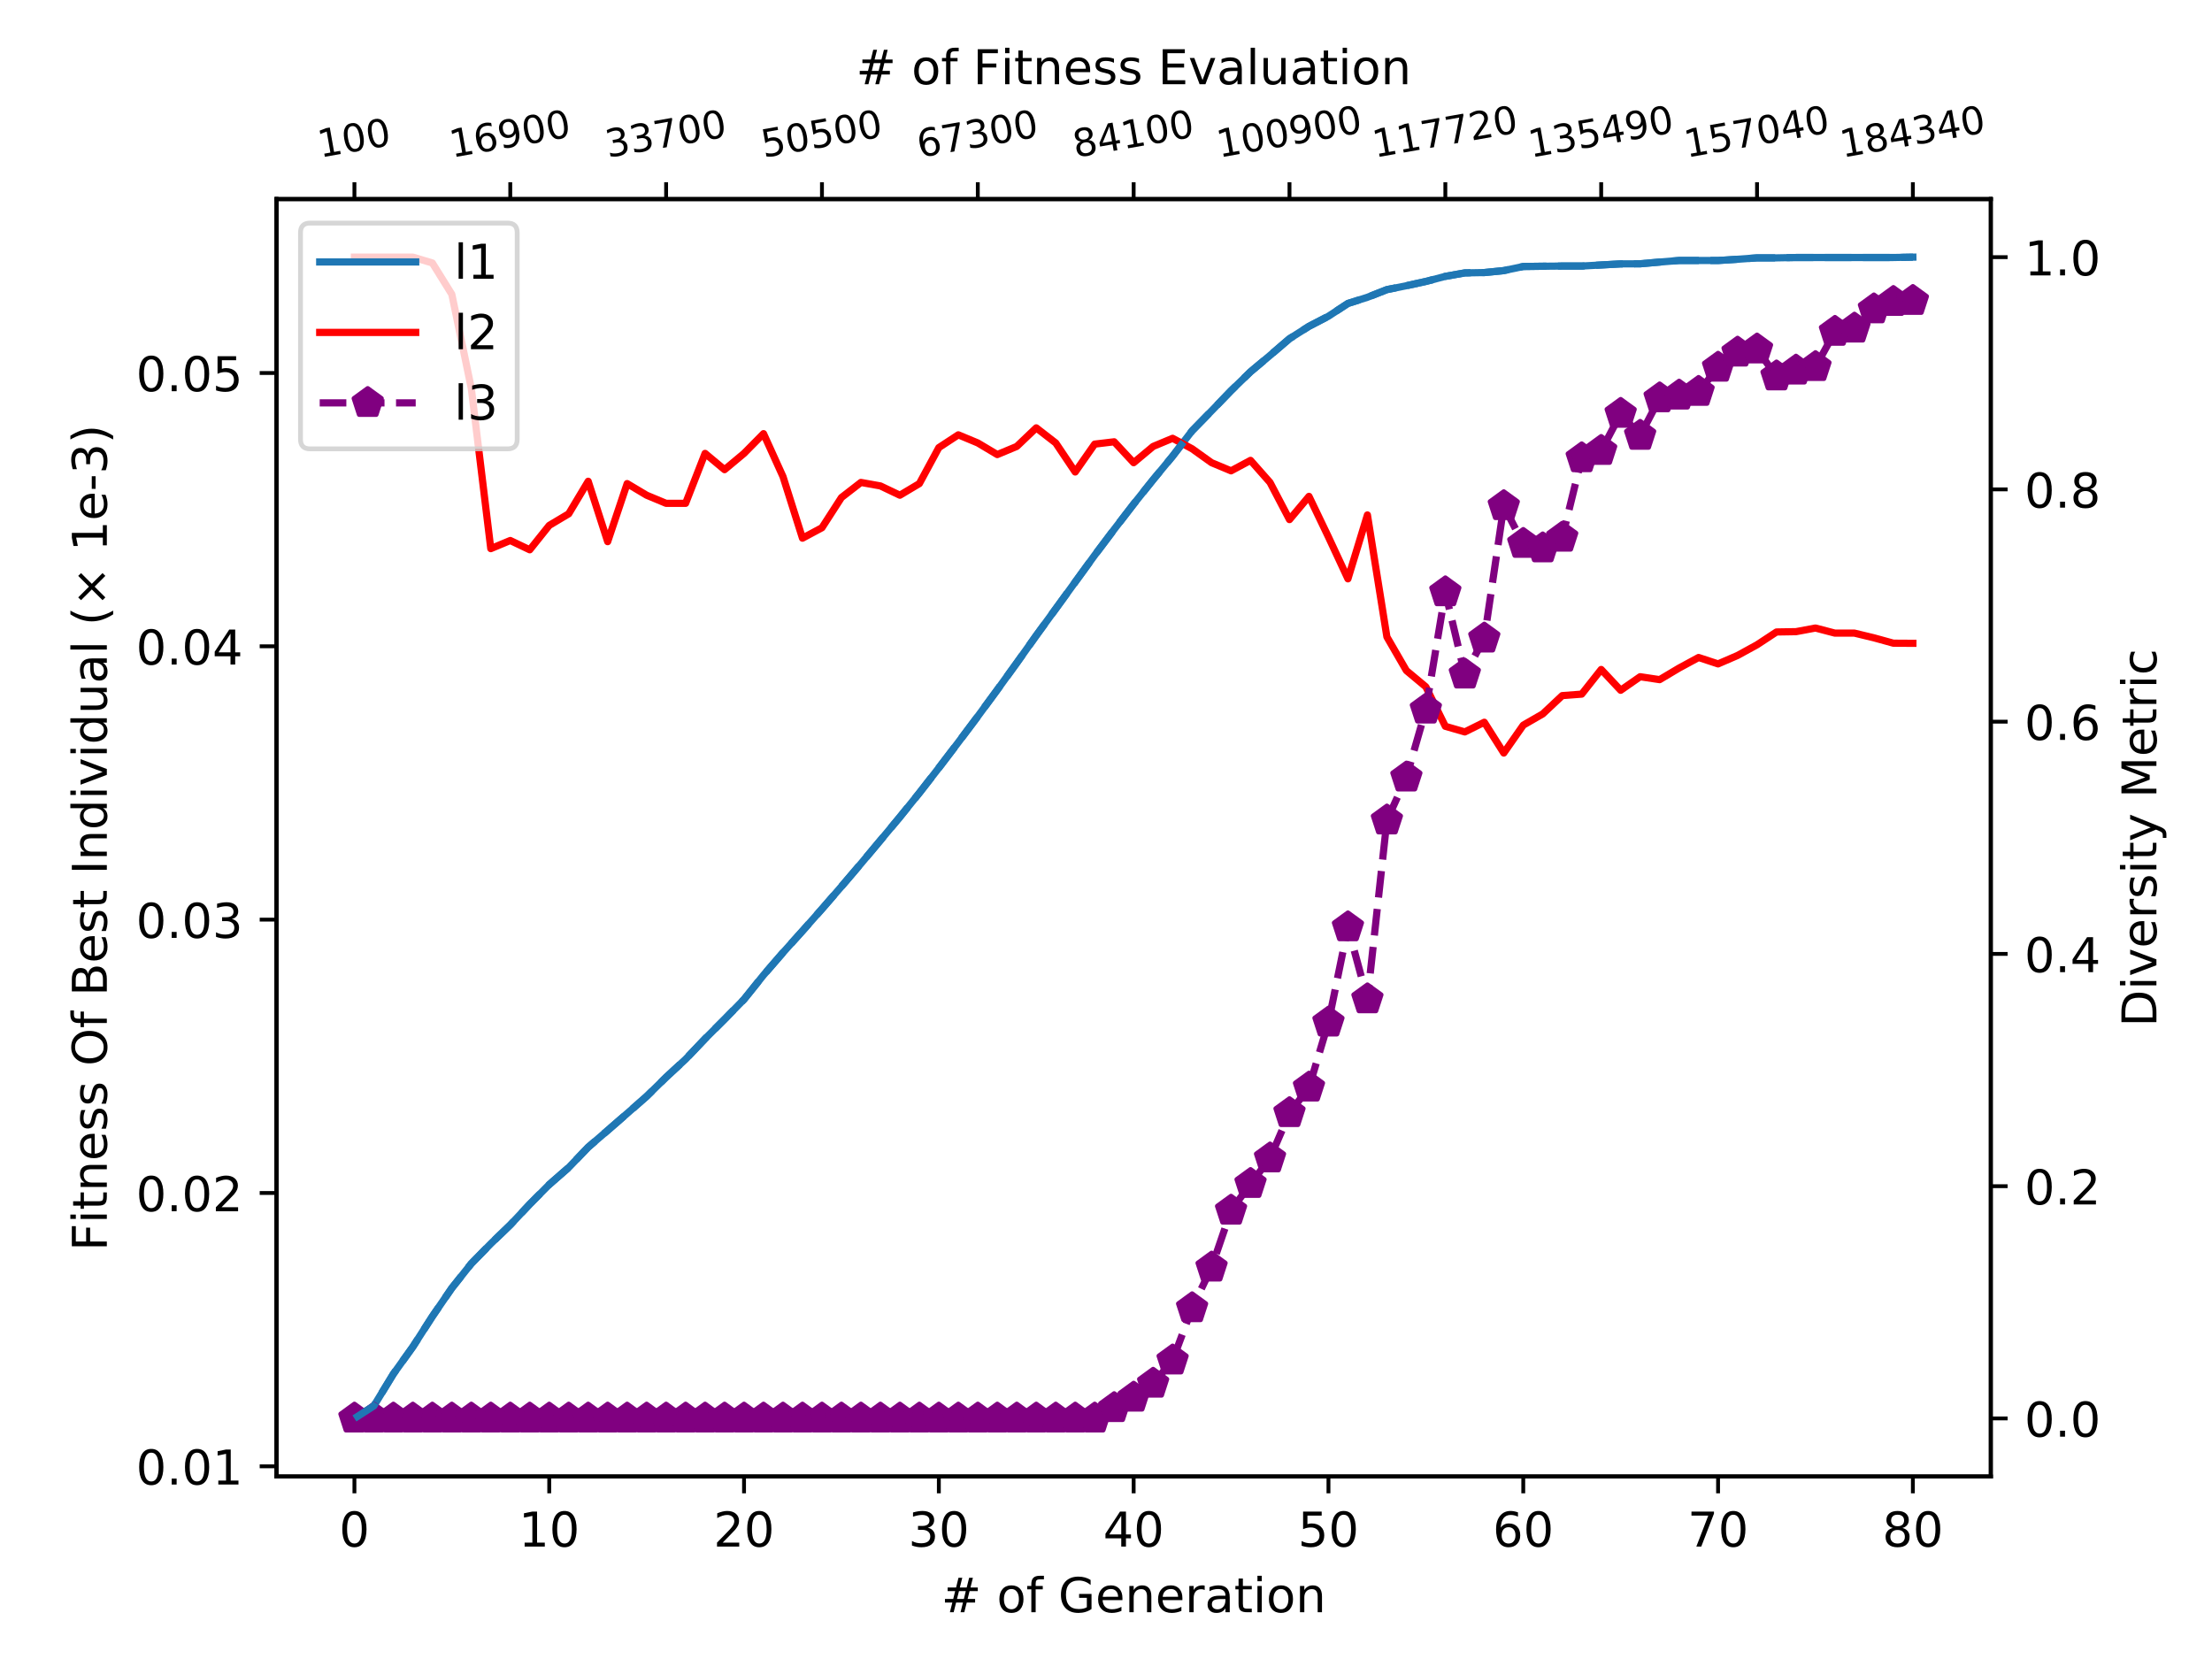 <?xml version="1.0" encoding="utf-8" standalone="no"?>
<!DOCTYPE svg PUBLIC "-//W3C//DTD SVG 1.1//EN"
  "http://www.w3.org/Graphics/SVG/1.1/DTD/svg11.dtd">
<!-- Created with matplotlib (https://matplotlib.org/) -->
<svg height="345.6pt" version="1.1" viewBox="0 0 460.8 345.6" width="460.8pt" xmlns="http://www.w3.org/2000/svg" xmlns:xlink="http://www.w3.org/1999/xlink">
 <defs>
  <style type="text/css">
*{stroke-linecap:butt;stroke-linejoin:round;}
  </style>
 </defs>
 <g id="figure_1">
  <g id="patch_1">
   <path d="M 0 345.6 
L 460.8 345.6 
L 460.8 0 
L 0 0 
z
" style="fill:#ffffff;"/>
  </g>
  <g id="axes_1">
   <g id="patch_2">
    <path d="M 57.6 307.584 
L 414.72 307.584 
L 414.72 41.472 
L 57.6 41.472 
z
" style="fill:#ffffff;"/>
   </g>
   <g id="matplotlib.axis_1">
    <g id="xtick_1">
     <g id="line2d_1">
      <defs>
       <path d="M 0 0 
L 0 3.5 
" id="m171393bb0d" style="stroke:#000000;stroke-width:0.8;"/>
      </defs>
      <g>
       <use style="stroke:#000000;stroke-width:0.8;" x="73.833" xlink:href="#m171393bb0d" y="307.584"/>
      </g>
     </g>
     <g id="text_1">
      <!-- 0 -->
      <defs>
       <path d="M 31.781 66.406 
Q 24.172 66.406 20.328 58.906 
Q 16.5 51.422 16.5 36.375 
Q 16.5 21.391 20.328 13.891 
Q 24.172 6.391 31.781 6.391 
Q 39.453 6.391 43.281 13.891 
Q 47.125 21.391 47.125 36.375 
Q 47.125 51.422 43.281 58.906 
Q 39.453 66.406 31.781 66.406 
z
M 31.781 74.219 
Q 44.047 74.219 50.516 64.516 
Q 56.984 54.828 56.984 36.375 
Q 56.984 17.969 50.516 8.266 
Q 44.047 -1.422 31.781 -1.422 
Q 19.531 -1.422 13.062 8.266 
Q 6.594 17.969 6.594 36.375 
Q 6.594 54.828 13.062 64.516 
Q 19.531 74.219 31.781 74.219 
z
" id="DejaVuSans-48"/>
      </defs>
      <g transform="translate(70.651 322.182)scale(0.1 -0.1)">
       <use xlink:href="#DejaVuSans-48"/>
      </g>
     </g>
    </g>
    <g id="xtick_2">
     <g id="line2d_2">
      <g>
       <use style="stroke:#000000;stroke-width:0.8;" x="114.415" xlink:href="#m171393bb0d" y="307.584"/>
      </g>
     </g>
     <g id="text_2">
      <!-- 10 -->
      <defs>
       <path d="M 12.406 8.297 
L 28.516 8.297 
L 28.516 63.922 
L 10.984 60.406 
L 10.984 69.391 
L 28.422 72.906 
L 38.281 72.906 
L 38.281 8.297 
L 54.391 8.297 
L 54.391 0 
L 12.406 0 
z
" id="DejaVuSans-49"/>
      </defs>
      <g transform="translate(108.052 322.182)scale(0.1 -0.1)">
       <use xlink:href="#DejaVuSans-49"/>
       <use x="63.623" xlink:href="#DejaVuSans-48"/>
      </g>
     </g>
    </g>
    <g id="xtick_3">
     <g id="line2d_3">
      <g>
       <use style="stroke:#000000;stroke-width:0.8;" x="154.996" xlink:href="#m171393bb0d" y="307.584"/>
      </g>
     </g>
     <g id="text_3">
      <!-- 20 -->
      <defs>
       <path d="M 19.188 8.297 
L 53.609 8.297 
L 53.609 0 
L 7.328 0 
L 7.328 8.297 
Q 12.938 14.109 22.625 23.891 
Q 32.328 33.688 34.812 36.531 
Q 39.547 41.844 41.422 45.531 
Q 43.312 49.219 43.312 52.781 
Q 43.312 58.594 39.234 62.25 
Q 35.156 65.922 28.609 65.922 
Q 23.969 65.922 18.812 64.312 
Q 13.672 62.703 7.812 59.422 
L 7.812 69.391 
Q 13.766 71.781 18.938 73 
Q 24.125 74.219 28.422 74.219 
Q 39.75 74.219 46.484 68.547 
Q 53.219 62.891 53.219 53.422 
Q 53.219 48.922 51.531 44.891 
Q 49.859 40.875 45.406 35.406 
Q 44.188 33.984 37.641 27.219 
Q 31.109 20.453 19.188 8.297 
z
" id="DejaVuSans-50"/>
      </defs>
      <g transform="translate(148.634 322.182)scale(0.1 -0.1)">
       <use xlink:href="#DejaVuSans-50"/>
       <use x="63.623" xlink:href="#DejaVuSans-48"/>
      </g>
     </g>
    </g>
    <g id="xtick_4">
     <g id="line2d_4">
      <g>
       <use style="stroke:#000000;stroke-width:0.8;" x="195.578" xlink:href="#m171393bb0d" y="307.584"/>
      </g>
     </g>
     <g id="text_4">
      <!-- 30 -->
      <defs>
       <path d="M 40.578 39.312 
Q 47.656 37.797 51.625 33 
Q 55.609 28.219 55.609 21.188 
Q 55.609 10.406 48.188 4.484 
Q 40.766 -1.422 27.094 -1.422 
Q 22.516 -1.422 17.656 -0.516 
Q 12.797 0.391 7.625 2.203 
L 7.625 11.719 
Q 11.719 9.328 16.594 8.109 
Q 21.484 6.891 26.812 6.891 
Q 36.078 6.891 40.938 10.547 
Q 45.797 14.203 45.797 21.188 
Q 45.797 27.641 41.281 31.266 
Q 36.766 34.906 28.719 34.906 
L 20.219 34.906 
L 20.219 43.016 
L 29.109 43.016 
Q 36.375 43.016 40.234 45.922 
Q 44.094 48.828 44.094 54.297 
Q 44.094 59.906 40.109 62.906 
Q 36.141 65.922 28.719 65.922 
Q 24.656 65.922 20.016 65.031 
Q 15.375 64.156 9.812 62.312 
L 9.812 71.094 
Q 15.438 72.656 20.344 73.438 
Q 25.25 74.219 29.594 74.219 
Q 40.828 74.219 47.359 69.109 
Q 53.906 64.016 53.906 55.328 
Q 53.906 49.266 50.438 45.094 
Q 46.969 40.922 40.578 39.312 
z
" id="DejaVuSans-51"/>
      </defs>
      <g transform="translate(189.216 322.182)scale(0.1 -0.1)">
       <use xlink:href="#DejaVuSans-51"/>
       <use x="63.623" xlink:href="#DejaVuSans-48"/>
      </g>
     </g>
    </g>
    <g id="xtick_5">
     <g id="line2d_5">
      <g>
       <use style="stroke:#000000;stroke-width:0.8;" x="236.16" xlink:href="#m171393bb0d" y="307.584"/>
      </g>
     </g>
     <g id="text_5">
      <!-- 40 -->
      <defs>
       <path d="M 37.797 64.312 
L 12.891 25.391 
L 37.797 25.391 
z
M 35.203 72.906 
L 47.609 72.906 
L 47.609 25.391 
L 58.016 25.391 
L 58.016 17.188 
L 47.609 17.188 
L 47.609 0 
L 37.797 0 
L 37.797 17.188 
L 4.891 17.188 
L 4.891 26.703 
z
" id="DejaVuSans-52"/>
      </defs>
      <g transform="translate(229.798 322.182)scale(0.1 -0.1)">
       <use xlink:href="#DejaVuSans-52"/>
       <use x="63.623" xlink:href="#DejaVuSans-48"/>
      </g>
     </g>
    </g>
    <g id="xtick_6">
     <g id="line2d_6">
      <g>
       <use style="stroke:#000000;stroke-width:0.8;" x="276.742" xlink:href="#m171393bb0d" y="307.584"/>
      </g>
     </g>
     <g id="text_6">
      <!-- 50 -->
      <defs>
       <path d="M 10.797 72.906 
L 49.516 72.906 
L 49.516 64.594 
L 19.828 64.594 
L 19.828 46.734 
Q 21.969 47.469 24.109 47.828 
Q 26.266 48.188 28.422 48.188 
Q 40.625 48.188 47.75 41.5 
Q 54.891 34.812 54.891 23.391 
Q 54.891 11.625 47.562 5.094 
Q 40.234 -1.422 26.906 -1.422 
Q 22.312 -1.422 17.547 -0.641 
Q 12.797 0.141 7.719 1.703 
L 7.719 11.625 
Q 12.109 9.234 16.797 8.062 
Q 21.484 6.891 26.703 6.891 
Q 35.156 6.891 40.078 11.328 
Q 45.016 15.766 45.016 23.391 
Q 45.016 31 40.078 35.438 
Q 35.156 39.891 26.703 39.891 
Q 22.75 39.891 18.812 39.016 
Q 14.891 38.141 10.797 36.281 
z
" id="DejaVuSans-53"/>
      </defs>
      <g transform="translate(270.379 322.182)scale(0.1 -0.1)">
       <use xlink:href="#DejaVuSans-53"/>
       <use x="63.623" xlink:href="#DejaVuSans-48"/>
      </g>
     </g>
    </g>
    <g id="xtick_7">
     <g id="line2d_7">
      <g>
       <use style="stroke:#000000;stroke-width:0.8;" x="317.324" xlink:href="#m171393bb0d" y="307.584"/>
      </g>
     </g>
     <g id="text_7">
      <!-- 60 -->
      <defs>
       <path d="M 33.016 40.375 
Q 26.375 40.375 22.484 35.828 
Q 18.609 31.297 18.609 23.391 
Q 18.609 15.531 22.484 10.953 
Q 26.375 6.391 33.016 6.391 
Q 39.656 6.391 43.531 10.953 
Q 47.406 15.531 47.406 23.391 
Q 47.406 31.297 43.531 35.828 
Q 39.656 40.375 33.016 40.375 
z
M 52.594 71.297 
L 52.594 62.312 
Q 48.875 64.062 45.094 64.984 
Q 41.312 65.922 37.594 65.922 
Q 27.828 65.922 22.672 59.328 
Q 17.531 52.734 16.797 39.406 
Q 19.672 43.656 24.016 45.922 
Q 28.375 48.188 33.594 48.188 
Q 44.578 48.188 50.953 41.516 
Q 57.328 34.859 57.328 23.391 
Q 57.328 12.156 50.688 5.359 
Q 44.047 -1.422 33.016 -1.422 
Q 20.359 -1.422 13.672 8.266 
Q 6.984 17.969 6.984 36.375 
Q 6.984 53.656 15.188 63.938 
Q 23.391 74.219 37.203 74.219 
Q 40.922 74.219 44.703 73.484 
Q 48.484 72.75 52.594 71.297 
z
" id="DejaVuSans-54"/>
      </defs>
      <g transform="translate(310.961 322.182)scale(0.1 -0.1)">
       <use xlink:href="#DejaVuSans-54"/>
       <use x="63.623" xlink:href="#DejaVuSans-48"/>
      </g>
     </g>
    </g>
    <g id="xtick_8">
     <g id="line2d_8">
      <g>
       <use style="stroke:#000000;stroke-width:0.8;" x="357.905" xlink:href="#m171393bb0d" y="307.584"/>
      </g>
     </g>
     <g id="text_8">
      <!-- 70 -->
      <defs>
       <path d="M 8.203 72.906 
L 55.078 72.906 
L 55.078 68.703 
L 28.609 0 
L 18.312 0 
L 43.219 64.594 
L 8.203 64.594 
z
" id="DejaVuSans-55"/>
      </defs>
      <g transform="translate(351.543 322.182)scale(0.1 -0.1)">
       <use xlink:href="#DejaVuSans-55"/>
       <use x="63.623" xlink:href="#DejaVuSans-48"/>
      </g>
     </g>
    </g>
    <g id="xtick_9">
     <g id="line2d_9">
      <g>
       <use style="stroke:#000000;stroke-width:0.8;" x="398.487" xlink:href="#m171393bb0d" y="307.584"/>
      </g>
     </g>
     <g id="text_9">
      <!-- 80 -->
      <defs>
       <path d="M 31.781 34.625 
Q 24.75 34.625 20.719 30.859 
Q 16.703 27.094 16.703 20.516 
Q 16.703 13.922 20.719 10.156 
Q 24.75 6.391 31.781 6.391 
Q 38.812 6.391 42.859 10.172 
Q 46.922 13.969 46.922 20.516 
Q 46.922 27.094 42.891 30.859 
Q 38.875 34.625 31.781 34.625 
z
M 21.922 38.812 
Q 15.578 40.375 12.031 44.719 
Q 8.5 49.078 8.5 55.328 
Q 8.5 64.062 14.719 69.141 
Q 20.953 74.219 31.781 74.219 
Q 42.672 74.219 48.875 69.141 
Q 55.078 64.062 55.078 55.328 
Q 55.078 49.078 51.531 44.719 
Q 48 40.375 41.703 38.812 
Q 48.828 37.156 52.797 32.312 
Q 56.781 27.484 56.781 20.516 
Q 56.781 9.906 50.312 4.234 
Q 43.844 -1.422 31.781 -1.422 
Q 19.734 -1.422 13.25 4.234 
Q 6.781 9.906 6.781 20.516 
Q 6.781 27.484 10.781 32.312 
Q 14.797 37.156 21.922 38.812 
z
M 18.312 54.391 
Q 18.312 48.734 21.844 45.562 
Q 25.391 42.391 31.781 42.391 
Q 38.141 42.391 41.719 45.562 
Q 45.312 48.734 45.312 54.391 
Q 45.312 60.062 41.719 63.234 
Q 38.141 66.406 31.781 66.406 
Q 25.391 66.406 21.844 63.234 
Q 18.312 60.062 18.312 54.391 
z
" id="DejaVuSans-56"/>
      </defs>
      <g transform="translate(392.125 322.182)scale(0.1 -0.1)">
       <use xlink:href="#DejaVuSans-56"/>
       <use x="63.623" xlink:href="#DejaVuSans-48"/>
      </g>
     </g>
    </g>
    <g id="text_10">
     <!-- # of Generation -->
     <defs>
      <path d="M 51.125 44 
L 36.922 44 
L 32.812 27.688 
L 47.125 27.688 
z
M 43.797 71.781 
L 38.719 51.516 
L 52.984 51.516 
L 58.109 71.781 
L 65.922 71.781 
L 60.891 51.516 
L 76.125 51.516 
L 76.125 44 
L 58.984 44 
L 54.984 27.688 
L 70.516 27.688 
L 70.516 20.219 
L 53.078 20.219 
L 48 0 
L 40.188 0 
L 45.219 20.219 
L 30.906 20.219 
L 25.875 0 
L 18.016 0 
L 23.094 20.219 
L 7.719 20.219 
L 7.719 27.688 
L 24.906 27.688 
L 29 44 
L 13.281 44 
L 13.281 51.516 
L 30.906 51.516 
L 35.891 71.781 
z
" id="DejaVuSans-35"/>
      <path id="DejaVuSans-32"/>
      <path d="M 30.609 48.391 
Q 23.391 48.391 19.188 42.75 
Q 14.984 37.109 14.984 27.297 
Q 14.984 17.484 19.156 11.844 
Q 23.344 6.203 30.609 6.203 
Q 37.797 6.203 41.984 11.859 
Q 46.188 17.531 46.188 27.297 
Q 46.188 37.016 41.984 42.703 
Q 37.797 48.391 30.609 48.391 
z
M 30.609 56 
Q 42.328 56 49.016 48.375 
Q 55.719 40.766 55.719 27.297 
Q 55.719 13.875 49.016 6.219 
Q 42.328 -1.422 30.609 -1.422 
Q 18.844 -1.422 12.172 6.219 
Q 5.516 13.875 5.516 27.297 
Q 5.516 40.766 12.172 48.375 
Q 18.844 56 30.609 56 
z
" id="DejaVuSans-111"/>
      <path d="M 37.109 75.984 
L 37.109 68.5 
L 28.516 68.5 
Q 23.688 68.5 21.797 66.547 
Q 19.922 64.594 19.922 59.516 
L 19.922 54.688 
L 34.719 54.688 
L 34.719 47.703 
L 19.922 47.703 
L 19.922 0 
L 10.891 0 
L 10.891 47.703 
L 2.297 47.703 
L 2.297 54.688 
L 10.891 54.688 
L 10.891 58.5 
Q 10.891 67.625 15.141 71.797 
Q 19.391 75.984 28.609 75.984 
z
" id="DejaVuSans-102"/>
      <path d="M 59.516 10.406 
L 59.516 29.984 
L 43.406 29.984 
L 43.406 38.094 
L 69.281 38.094 
L 69.281 6.781 
Q 63.578 2.734 56.688 0.656 
Q 49.812 -1.422 42 -1.422 
Q 24.906 -1.422 15.25 8.562 
Q 5.609 18.562 5.609 36.375 
Q 5.609 54.25 15.25 64.234 
Q 24.906 74.219 42 74.219 
Q 49.125 74.219 55.547 72.453 
Q 61.969 70.703 67.391 67.281 
L 67.391 56.781 
Q 61.922 61.422 55.766 63.766 
Q 49.609 66.109 42.828 66.109 
Q 29.438 66.109 22.719 58.641 
Q 16.016 51.172 16.016 36.375 
Q 16.016 21.625 22.719 14.156 
Q 29.438 6.688 42.828 6.688 
Q 48.047 6.688 52.141 7.594 
Q 56.25 8.5 59.516 10.406 
z
" id="DejaVuSans-71"/>
      <path d="M 56.203 29.594 
L 56.203 25.203 
L 14.891 25.203 
Q 15.484 15.922 20.484 11.062 
Q 25.484 6.203 34.422 6.203 
Q 39.594 6.203 44.453 7.469 
Q 49.312 8.734 54.109 11.281 
L 54.109 2.781 
Q 49.266 0.734 44.188 -0.344 
Q 39.109 -1.422 33.891 -1.422 
Q 20.797 -1.422 13.156 6.188 
Q 5.516 13.812 5.516 26.812 
Q 5.516 40.234 12.766 48.109 
Q 20.016 56 32.328 56 
Q 43.359 56 49.781 48.891 
Q 56.203 41.797 56.203 29.594 
z
M 47.219 32.234 
Q 47.125 39.594 43.094 43.984 
Q 39.062 48.391 32.422 48.391 
Q 24.906 48.391 20.391 44.141 
Q 15.875 39.891 15.188 32.172 
z
" id="DejaVuSans-101"/>
      <path d="M 54.891 33.016 
L 54.891 0 
L 45.906 0 
L 45.906 32.719 
Q 45.906 40.484 42.875 44.328 
Q 39.844 48.188 33.797 48.188 
Q 26.516 48.188 22.312 43.547 
Q 18.109 38.922 18.109 30.906 
L 18.109 0 
L 9.078 0 
L 9.078 54.688 
L 18.109 54.688 
L 18.109 46.188 
Q 21.344 51.125 25.703 53.562 
Q 30.078 56 35.797 56 
Q 45.219 56 50.047 50.172 
Q 54.891 44.344 54.891 33.016 
z
" id="DejaVuSans-110"/>
      <path d="M 41.109 46.297 
Q 39.594 47.172 37.812 47.578 
Q 36.031 48 33.891 48 
Q 26.266 48 22.188 43.047 
Q 18.109 38.094 18.109 28.812 
L 18.109 0 
L 9.078 0 
L 9.078 54.688 
L 18.109 54.688 
L 18.109 46.188 
Q 20.953 51.172 25.484 53.578 
Q 30.031 56 36.531 56 
Q 37.453 56 38.578 55.875 
Q 39.703 55.766 41.062 55.516 
z
" id="DejaVuSans-114"/>
      <path d="M 34.281 27.484 
Q 23.391 27.484 19.188 25 
Q 14.984 22.516 14.984 16.5 
Q 14.984 11.719 18.141 8.906 
Q 21.297 6.109 26.703 6.109 
Q 34.188 6.109 38.703 11.406 
Q 43.219 16.703 43.219 25.484 
L 43.219 27.484 
z
M 52.203 31.203 
L 52.203 0 
L 43.219 0 
L 43.219 8.297 
Q 40.141 3.328 35.547 0.953 
Q 30.953 -1.422 24.312 -1.422 
Q 15.922 -1.422 10.953 3.297 
Q 6 8.016 6 15.922 
Q 6 25.141 12.172 29.828 
Q 18.359 34.516 30.609 34.516 
L 43.219 34.516 
L 43.219 35.406 
Q 43.219 41.609 39.141 45 
Q 35.062 48.391 27.688 48.391 
Q 23 48.391 18.547 47.266 
Q 14.109 46.141 10.016 43.891 
L 10.016 52.203 
Q 14.938 54.109 19.578 55.047 
Q 24.219 56 28.609 56 
Q 40.484 56 46.344 49.844 
Q 52.203 43.703 52.203 31.203 
z
" id="DejaVuSans-97"/>
      <path d="M 18.312 70.219 
L 18.312 54.688 
L 36.812 54.688 
L 36.812 47.703 
L 18.312 47.703 
L 18.312 18.016 
Q 18.312 11.328 20.141 9.422 
Q 21.969 7.516 27.594 7.516 
L 36.812 7.516 
L 36.812 0 
L 27.594 0 
Q 17.188 0 13.234 3.875 
Q 9.281 7.766 9.281 18.016 
L 9.281 47.703 
L 2.688 47.703 
L 2.688 54.688 
L 9.281 54.688 
L 9.281 70.219 
z
" id="DejaVuSans-116"/>
      <path d="M 9.422 54.688 
L 18.406 54.688 
L 18.406 0 
L 9.422 0 
z
M 9.422 75.984 
L 18.406 75.984 
L 18.406 64.594 
L 9.422 64.594 
z
" id="DejaVuSans-105"/>
     </defs>
     <g transform="translate(196.08 335.861)scale(0.1 -0.1)">
      <use xlink:href="#DejaVuSans-35"/>
      <use x="83.789" xlink:href="#DejaVuSans-32"/>
      <use x="115.576" xlink:href="#DejaVuSans-111"/>
      <use x="176.758" xlink:href="#DejaVuSans-102"/>
      <use x="211.963" xlink:href="#DejaVuSans-32"/>
      <use x="243.75" xlink:href="#DejaVuSans-71"/>
      <use x="321.24" xlink:href="#DejaVuSans-101"/>
      <use x="382.764" xlink:href="#DejaVuSans-110"/>
      <use x="446.143" xlink:href="#DejaVuSans-101"/>
      <use x="507.666" xlink:href="#DejaVuSans-114"/>
      <use x="548.779" xlink:href="#DejaVuSans-97"/>
      <use x="610.059" xlink:href="#DejaVuSans-116"/>
      <use x="649.268" xlink:href="#DejaVuSans-105"/>
      <use x="677.051" xlink:href="#DejaVuSans-111"/>
      <use x="738.232" xlink:href="#DejaVuSans-110"/>
     </g>
    </g>
   </g>
   <g id="matplotlib.axis_2">
    <g id="ytick_1">
     <g id="line2d_10">
      <defs>
       <path d="M 0 0 
L -3.5 0 
" id="mca7a6f4e52" style="stroke:#000000;stroke-width:0.8;"/>
      </defs>
      <g>
       <use style="stroke:#000000;stroke-width:0.8;" x="57.6" xlink:href="#mca7a6f4e52" y="305.457"/>
      </g>
     </g>
     <g id="text_11">
      <!-- 0.01 -->
      <defs>
       <path d="M 10.688 12.406 
L 21 12.406 
L 21 0 
L 10.688 0 
z
" id="DejaVuSans-46"/>
      </defs>
      <g transform="translate(28.334 309.256)scale(0.1 -0.1)">
       <use xlink:href="#DejaVuSans-48"/>
       <use x="63.623" xlink:href="#DejaVuSans-46"/>
       <use x="95.41" xlink:href="#DejaVuSans-48"/>
       <use x="159.033" xlink:href="#DejaVuSans-49"/>
      </g>
     </g>
    </g>
    <g id="ytick_2">
     <g id="line2d_11">
      <g>
       <use style="stroke:#000000;stroke-width:0.8;" x="57.6" xlink:href="#mca7a6f4e52" y="248.517"/>
      </g>
     </g>
     <g id="text_12">
      <!-- 0.02 -->
      <g transform="translate(28.334 252.316)scale(0.1 -0.1)">
       <use xlink:href="#DejaVuSans-48"/>
       <use x="63.623" xlink:href="#DejaVuSans-46"/>
       <use x="95.41" xlink:href="#DejaVuSans-48"/>
       <use x="159.033" xlink:href="#DejaVuSans-50"/>
      </g>
     </g>
    </g>
    <g id="ytick_3">
     <g id="line2d_12">
      <g>
       <use style="stroke:#000000;stroke-width:0.8;" x="57.6" xlink:href="#mca7a6f4e52" y="191.578"/>
      </g>
     </g>
     <g id="text_13">
      <!-- 0.03 -->
      <g transform="translate(28.334 195.377)scale(0.1 -0.1)">
       <use xlink:href="#DejaVuSans-48"/>
       <use x="63.623" xlink:href="#DejaVuSans-46"/>
       <use x="95.41" xlink:href="#DejaVuSans-48"/>
       <use x="159.033" xlink:href="#DejaVuSans-51"/>
      </g>
     </g>
    </g>
    <g id="ytick_4">
     <g id="line2d_13">
      <g>
       <use style="stroke:#000000;stroke-width:0.8;" x="57.6" xlink:href="#mca7a6f4e52" y="134.638"/>
      </g>
     </g>
     <g id="text_14">
      <!-- 0.04 -->
      <g transform="translate(28.334 138.437)scale(0.1 -0.1)">
       <use xlink:href="#DejaVuSans-48"/>
       <use x="63.623" xlink:href="#DejaVuSans-46"/>
       <use x="95.41" xlink:href="#DejaVuSans-48"/>
       <use x="159.033" xlink:href="#DejaVuSans-52"/>
      </g>
     </g>
    </g>
    <g id="ytick_5">
     <g id="line2d_14">
      <g>
       <use style="stroke:#000000;stroke-width:0.8;" x="57.6" xlink:href="#mca7a6f4e52" y="77.698"/>
      </g>
     </g>
     <g id="text_15">
      <!-- 0.05 -->
      <g transform="translate(28.334 81.497)scale(0.1 -0.1)">
       <use xlink:href="#DejaVuSans-48"/>
       <use x="63.623" xlink:href="#DejaVuSans-46"/>
       <use x="95.41" xlink:href="#DejaVuSans-48"/>
       <use x="159.033" xlink:href="#DejaVuSans-53"/>
      </g>
     </g>
    </g>
    <g id="text_16">
     <!-- Fitness Of Best Individual (× 1e-3) -->
     <defs>
      <path d="M 9.812 72.906 
L 51.703 72.906 
L 51.703 64.594 
L 19.672 64.594 
L 19.672 43.109 
L 48.578 43.109 
L 48.578 34.812 
L 19.672 34.812 
L 19.672 0 
L 9.812 0 
z
" id="DejaVuSans-70"/>
      <path d="M 44.281 53.078 
L 44.281 44.578 
Q 40.484 46.531 36.375 47.5 
Q 32.281 48.484 27.875 48.484 
Q 21.188 48.484 17.844 46.438 
Q 14.5 44.391 14.5 40.281 
Q 14.5 37.156 16.891 35.375 
Q 19.281 33.594 26.516 31.984 
L 29.594 31.297 
Q 39.156 29.25 43.188 25.516 
Q 47.219 21.781 47.219 15.094 
Q 47.219 7.469 41.188 3.016 
Q 35.156 -1.422 24.609 -1.422 
Q 20.219 -1.422 15.453 -0.562 
Q 10.688 0.297 5.422 2 
L 5.422 11.281 
Q 10.406 8.688 15.234 7.391 
Q 20.062 6.109 24.812 6.109 
Q 31.156 6.109 34.562 8.281 
Q 37.984 10.453 37.984 14.406 
Q 37.984 18.062 35.516 20.016 
Q 33.062 21.969 24.703 23.781 
L 21.578 24.516 
Q 13.234 26.266 9.516 29.906 
Q 5.812 33.547 5.812 39.891 
Q 5.812 47.609 11.281 51.797 
Q 16.75 56 26.812 56 
Q 31.781 56 36.172 55.266 
Q 40.578 54.547 44.281 53.078 
z
" id="DejaVuSans-115"/>
      <path d="M 39.406 66.219 
Q 28.656 66.219 22.328 58.203 
Q 16.016 50.203 16.016 36.375 
Q 16.016 22.609 22.328 14.594 
Q 28.656 6.594 39.406 6.594 
Q 50.141 6.594 56.422 14.594 
Q 62.703 22.609 62.703 36.375 
Q 62.703 50.203 56.422 58.203 
Q 50.141 66.219 39.406 66.219 
z
M 39.406 74.219 
Q 54.734 74.219 63.906 63.938 
Q 73.094 53.656 73.094 36.375 
Q 73.094 19.141 63.906 8.859 
Q 54.734 -1.422 39.406 -1.422 
Q 24.031 -1.422 14.812 8.828 
Q 5.609 19.094 5.609 36.375 
Q 5.609 53.656 14.812 63.938 
Q 24.031 74.219 39.406 74.219 
z
" id="DejaVuSans-79"/>
      <path d="M 19.672 34.812 
L 19.672 8.109 
L 35.5 8.109 
Q 43.453 8.109 47.281 11.406 
Q 51.125 14.703 51.125 21.484 
Q 51.125 28.328 47.281 31.562 
Q 43.453 34.812 35.5 34.812 
z
M 19.672 64.797 
L 19.672 42.828 
L 34.281 42.828 
Q 41.5 42.828 45.031 45.531 
Q 48.578 48.25 48.578 53.812 
Q 48.578 59.328 45.031 62.062 
Q 41.5 64.797 34.281 64.797 
z
M 9.812 72.906 
L 35.016 72.906 
Q 46.297 72.906 52.391 68.219 
Q 58.5 63.531 58.5 54.891 
Q 58.5 48.188 55.375 44.234 
Q 52.25 40.281 46.188 39.312 
Q 53.469 37.75 57.5 32.781 
Q 61.531 27.828 61.531 20.406 
Q 61.531 10.641 54.891 5.312 
Q 48.25 0 35.984 0 
L 9.812 0 
z
" id="DejaVuSans-66"/>
      <path d="M 9.812 72.906 
L 19.672 72.906 
L 19.672 0 
L 9.812 0 
z
" id="DejaVuSans-73"/>
      <path d="M 45.406 46.391 
L 45.406 75.984 
L 54.391 75.984 
L 54.391 0 
L 45.406 0 
L 45.406 8.203 
Q 42.578 3.328 38.25 0.953 
Q 33.938 -1.422 27.875 -1.422 
Q 17.969 -1.422 11.734 6.484 
Q 5.516 14.406 5.516 27.297 
Q 5.516 40.188 11.734 48.094 
Q 17.969 56 27.875 56 
Q 33.938 56 38.25 53.625 
Q 42.578 51.266 45.406 46.391 
z
M 14.797 27.297 
Q 14.797 17.391 18.875 11.75 
Q 22.953 6.109 30.078 6.109 
Q 37.203 6.109 41.297 11.75 
Q 45.406 17.391 45.406 27.297 
Q 45.406 37.203 41.297 42.844 
Q 37.203 48.484 30.078 48.484 
Q 22.953 48.484 18.875 42.844 
Q 14.797 37.203 14.797 27.297 
z
" id="DejaVuSans-100"/>
      <path d="M 2.984 54.688 
L 12.5 54.688 
L 29.594 8.797 
L 46.688 54.688 
L 56.203 54.688 
L 35.688 0 
L 23.484 0 
z
" id="DejaVuSans-118"/>
      <path d="M 8.5 21.578 
L 8.5 54.688 
L 17.484 54.688 
L 17.484 21.922 
Q 17.484 14.156 20.5 10.266 
Q 23.531 6.391 29.594 6.391 
Q 36.859 6.391 41.078 11.031 
Q 45.312 15.672 45.312 23.688 
L 45.312 54.688 
L 54.297 54.688 
L 54.297 0 
L 45.312 0 
L 45.312 8.406 
Q 42.047 3.422 37.719 1 
Q 33.406 -1.422 27.688 -1.422 
Q 18.266 -1.422 13.375 4.438 
Q 8.5 10.297 8.5 21.578 
z
M 31.109 56 
z
" id="DejaVuSans-117"/>
      <path d="M 9.422 75.984 
L 18.406 75.984 
L 18.406 0 
L 9.422 0 
z
" id="DejaVuSans-108"/>
      <path d="M 31 75.875 
Q 24.469 64.656 21.281 53.656 
Q 18.109 42.672 18.109 31.391 
Q 18.109 20.125 21.312 9.062 
Q 24.516 -2 31 -13.188 
L 23.188 -13.188 
Q 15.875 -1.703 12.234 9.375 
Q 8.594 20.453 8.594 31.391 
Q 8.594 42.281 12.203 53.312 
Q 15.828 64.359 23.188 75.875 
z
" id="DejaVuSans-40"/>
      <path d="M 70.125 53.719 
L 47.797 31.297 
L 70.125 8.984 
L 64.312 3.078 
L 41.891 25.484 
L 19.484 3.078 
L 13.719 8.984 
L 35.984 31.297 
L 13.719 53.719 
L 19.484 59.625 
L 41.891 37.203 
L 64.312 59.625 
z
" id="DejaVuSans-215"/>
      <path d="M 4.891 31.391 
L 31.203 31.391 
L 31.203 23.391 
L 4.891 23.391 
z
" id="DejaVuSans-45"/>
      <path d="M 8.016 75.875 
L 15.828 75.875 
Q 23.141 64.359 26.781 53.312 
Q 30.422 42.281 30.422 31.391 
Q 30.422 20.453 26.781 9.375 
Q 23.141 -1.703 15.828 -13.188 
L 8.016 -13.188 
Q 14.5 -2 17.703 9.062 
Q 20.906 20.125 20.906 31.391 
Q 20.906 42.672 17.703 53.656 
Q 14.5 64.656 8.016 75.875 
z
" id="DejaVuSans-41"/>
     </defs>
     <g transform="translate(22.255 260.601)rotate(-90)scale(0.1 -0.1)">
      <use xlink:href="#DejaVuSans-70"/>
      <use x="57.41" xlink:href="#DejaVuSans-105"/>
      <use x="85.193" xlink:href="#DejaVuSans-116"/>
      <use x="124.402" xlink:href="#DejaVuSans-110"/>
      <use x="187.781" xlink:href="#DejaVuSans-101"/>
      <use x="249.305" xlink:href="#DejaVuSans-115"/>
      <use x="301.404" xlink:href="#DejaVuSans-115"/>
      <use x="353.504" xlink:href="#DejaVuSans-32"/>
      <use x="385.291" xlink:href="#DejaVuSans-79"/>
      <use x="464.002" xlink:href="#DejaVuSans-102"/>
      <use x="499.207" xlink:href="#DejaVuSans-32"/>
      <use x="530.994" xlink:href="#DejaVuSans-66"/>
      <use x="599.598" xlink:href="#DejaVuSans-101"/>
      <use x="661.121" xlink:href="#DejaVuSans-115"/>
      <use x="713.221" xlink:href="#DejaVuSans-116"/>
      <use x="752.43" xlink:href="#DejaVuSans-32"/>
      <use x="784.217" xlink:href="#DejaVuSans-73"/>
      <use x="813.709" xlink:href="#DejaVuSans-110"/>
      <use x="877.088" xlink:href="#DejaVuSans-100"/>
      <use x="940.564" xlink:href="#DejaVuSans-105"/>
      <use x="968.348" xlink:href="#DejaVuSans-118"/>
      <use x="1027.527" xlink:href="#DejaVuSans-105"/>
      <use x="1055.311" xlink:href="#DejaVuSans-100"/>
      <use x="1118.787" xlink:href="#DejaVuSans-117"/>
      <use x="1182.166" xlink:href="#DejaVuSans-97"/>
      <use x="1243.445" xlink:href="#DejaVuSans-108"/>
      <use x="1271.229" xlink:href="#DejaVuSans-32"/>
      <use x="1303.016" xlink:href="#DejaVuSans-40"/>
      <use x="1342.029" xlink:href="#DejaVuSans-215"/>
      <use x="1425.818" xlink:href="#DejaVuSans-32"/>
      <use x="1457.605" xlink:href="#DejaVuSans-49"/>
      <use x="1521.229" xlink:href="#DejaVuSans-101"/>
      <use x="1582.752" xlink:href="#DejaVuSans-45"/>
      <use x="1618.836" xlink:href="#DejaVuSans-51"/>
      <use x="1682.459" xlink:href="#DejaVuSans-41"/>
     </g>
    </g>
   </g>
   <g id="line2d_15">
    <path clip-path="url(#pccb0282f46)" d="M 73.833 295.488 
L 77.891 292.868 
L 81.949 286.214 
L 86.007 280.558 
L 90.065 274.242 
L 94.124 268.328 
L 98.182 263.229 
L 102.24 259.085 
L 106.298 255.171 
L 110.356 250.85 
L 114.415 246.763 
L 118.473 243.213 
L 122.531 238.979 
L 126.589 235.485 
L 130.647 231.951 
L 134.705 228.391 
L 138.764 224.406 
L 142.822 220.657 
L 146.88 216.386 
L 150.938 212.334 
L 154.996 208.184 
L 159.055 203.128 
L 163.113 198.442 
L 167.171 193.933 
L 171.229 189.353 
L 175.287 184.674 
L 179.345 179.915 
L 183.404 175.066 
L 187.462 170.199 
L 191.52 165.179 
L 195.578 159.964 
L 199.636 154.636 
L 203.695 149.227 
L 207.753 143.704 
L 211.811 138.099 
L 215.869 132.394 
L 219.927 126.829 
L 223.985 121.246 
L 228.044 115.663 
L 232.102 110.276 
L 236.16 105.006 
L 240.218 99.931 
L 244.276 95.029 
L 248.335 89.743 
L 252.393 85.585 
L 256.451 81.382 
L 260.509 77.441 
L 264.567 74.04 
L 268.625 70.555 
L 272.684 67.977 
L 276.742 65.87 
L 280.8 63.213 
L 284.858 61.93 
L 288.916 60.336 
L 292.975 59.521 
L 297.033 58.631 
L 301.091 57.57 
L 305.149 56.851 
L 309.207 56.78 
L 313.265 56.37 
L 317.324 55.517 
L 321.382 55.463 
L 325.44 55.423 
L 329.498 55.423 
L 333.556 55.198 
L 337.615 54.972 
L 341.673 54.952 
L 345.731 54.593 
L 349.789 54.265 
L 353.847 54.265 
L 357.905 54.265 
L 361.964 54.01 
L 366.022 53.721 
L 370.08 53.721 
L 374.138 53.643 
L 378.196 53.643 
L 382.255 53.643 
L 386.313 53.643 
L 390.371 53.643 
L 394.429 53.643 
L 398.487 53.568 
" style="fill:none;stroke:#1f77b4;stroke-linecap:square;stroke-width:1.5;"/>
   </g>
   <g id="patch_3">
    <path d="M 57.6 307.584 
L 57.6 41.472 
" style="fill:none;stroke:#000000;stroke-linecap:square;stroke-linejoin:miter;stroke-width:0.8;"/>
   </g>
   <g id="patch_4">
    <path d="M 414.72 307.584 
L 414.72 41.472 
" style="fill:none;stroke:#000000;stroke-linecap:square;stroke-linejoin:miter;stroke-width:0.8;"/>
   </g>
   <g id="patch_5">
    <path d="M 57.6 307.584 
L 414.72 307.584 
" style="fill:none;stroke:#000000;stroke-linecap:square;stroke-linejoin:miter;stroke-width:0.8;"/>
   </g>
   <g id="patch_6">
    <path d="M 57.6 41.472 
L 414.72 41.472 
" style="fill:none;stroke:#000000;stroke-linecap:square;stroke-linejoin:miter;stroke-width:0.8;"/>
   </g>
  </g>
  <g id="axes_2">
   <g id="matplotlib.axis_3">
    <g id="ytick_6">
     <g id="line2d_16">
      <defs>
       <path d="M 0 0 
L 3.5 0 
" id="m0552ef5588" style="stroke:#000000;stroke-width:0.8;"/>
      </defs>
      <g>
       <use style="stroke:#000000;stroke-width:0.8;" x="414.72" xlink:href="#m0552ef5588" y="295.488"/>
      </g>
     </g>
     <g id="text_17">
      <!-- 0.0 -->
      <g transform="translate(421.72 299.287)scale(0.1 -0.1)">
       <use xlink:href="#DejaVuSans-48"/>
       <use x="63.623" xlink:href="#DejaVuSans-46"/>
       <use x="95.41" xlink:href="#DejaVuSans-48"/>
      </g>
     </g>
    </g>
    <g id="ytick_7">
     <g id="line2d_17">
      <g>
       <use style="stroke:#000000;stroke-width:0.8;" x="414.72" xlink:href="#m0552ef5588" y="247.104"/>
      </g>
     </g>
     <g id="text_18">
      <!-- 0.2 -->
      <g transform="translate(421.72 250.903)scale(0.1 -0.1)">
       <use xlink:href="#DejaVuSans-48"/>
       <use x="63.623" xlink:href="#DejaVuSans-46"/>
       <use x="95.41" xlink:href="#DejaVuSans-50"/>
      </g>
     </g>
    </g>
    <g id="ytick_8">
     <g id="line2d_18">
      <g>
       <use style="stroke:#000000;stroke-width:0.8;" x="414.72" xlink:href="#m0552ef5588" y="198.72"/>
      </g>
     </g>
     <g id="text_19">
      <!-- 0.4 -->
      <g transform="translate(421.72 202.519)scale(0.1 -0.1)">
       <use xlink:href="#DejaVuSans-48"/>
       <use x="63.623" xlink:href="#DejaVuSans-46"/>
       <use x="95.41" xlink:href="#DejaVuSans-52"/>
      </g>
     </g>
    </g>
    <g id="ytick_9">
     <g id="line2d_19">
      <g>
       <use style="stroke:#000000;stroke-width:0.8;" x="414.72" xlink:href="#m0552ef5588" y="150.336"/>
      </g>
     </g>
     <g id="text_20">
      <!-- 0.6 -->
      <g transform="translate(421.72 154.135)scale(0.1 -0.1)">
       <use xlink:href="#DejaVuSans-48"/>
       <use x="63.623" xlink:href="#DejaVuSans-46"/>
       <use x="95.41" xlink:href="#DejaVuSans-54"/>
      </g>
     </g>
    </g>
    <g id="ytick_10">
     <g id="line2d_20">
      <g>
       <use style="stroke:#000000;stroke-width:0.8;" x="414.72" xlink:href="#m0552ef5588" y="101.952"/>
      </g>
     </g>
     <g id="text_21">
      <!-- 0.8 -->
      <g transform="translate(421.72 105.751)scale(0.1 -0.1)">
       <use xlink:href="#DejaVuSans-48"/>
       <use x="63.623" xlink:href="#DejaVuSans-46"/>
       <use x="95.41" xlink:href="#DejaVuSans-56"/>
      </g>
     </g>
    </g>
    <g id="ytick_11">
     <g id="line2d_21">
      <g>
       <use style="stroke:#000000;stroke-width:0.8;" x="414.72" xlink:href="#m0552ef5588" y="53.568"/>
      </g>
     </g>
     <g id="text_22">
      <!-- 1.0 -->
      <g transform="translate(421.72 57.367)scale(0.1 -0.1)">
       <use xlink:href="#DejaVuSans-49"/>
       <use x="63.623" xlink:href="#DejaVuSans-46"/>
       <use x="95.41" xlink:href="#DejaVuSans-48"/>
      </g>
     </g>
    </g>
    <g id="text_23">
     <!-- Diversity Metric -->
     <defs>
      <path d="M 19.672 64.797 
L 19.672 8.109 
L 31.594 8.109 
Q 46.688 8.109 53.688 14.938 
Q 60.688 21.781 60.688 36.531 
Q 60.688 51.172 53.688 57.984 
Q 46.688 64.797 31.594 64.797 
z
M 9.812 72.906 
L 30.078 72.906 
Q 51.266 72.906 61.172 64.094 
Q 71.094 55.281 71.094 36.531 
Q 71.094 17.672 61.125 8.828 
Q 51.172 0 30.078 0 
L 9.812 0 
z
" id="DejaVuSans-68"/>
      <path d="M 32.172 -5.078 
Q 28.375 -14.844 24.75 -17.812 
Q 21.141 -20.797 15.094 -20.797 
L 7.906 -20.797 
L 7.906 -13.281 
L 13.188 -13.281 
Q 16.891 -13.281 18.938 -11.516 
Q 21 -9.766 23.484 -3.219 
L 25.094 0.875 
L 2.984 54.688 
L 12.5 54.688 
L 29.594 11.922 
L 46.688 54.688 
L 56.203 54.688 
z
" id="DejaVuSans-121"/>
      <path d="M 9.812 72.906 
L 24.516 72.906 
L 43.109 23.297 
L 61.812 72.906 
L 76.516 72.906 
L 76.516 0 
L 66.891 0 
L 66.891 64.016 
L 48.094 14.016 
L 38.188 14.016 
L 19.391 64.016 
L 19.391 0 
L 9.812 0 
z
" id="DejaVuSans-77"/>
      <path d="M 48.781 52.594 
L 48.781 44.188 
Q 44.969 46.297 41.141 47.344 
Q 37.312 48.391 33.406 48.391 
Q 24.656 48.391 19.812 42.844 
Q 14.984 37.312 14.984 27.297 
Q 14.984 17.281 19.812 11.734 
Q 24.656 6.203 33.406 6.203 
Q 37.312 6.203 41.141 7.25 
Q 44.969 8.297 48.781 10.406 
L 48.781 2.094 
Q 45.016 0.344 40.984 -0.531 
Q 36.969 -1.422 32.422 -1.422 
Q 20.062 -1.422 12.781 6.344 
Q 5.516 14.109 5.516 27.297 
Q 5.516 40.672 12.859 48.328 
Q 20.219 56 33.016 56 
Q 37.156 56 41.109 55.141 
Q 45.062 54.297 48.781 52.594 
z
" id="DejaVuSans-99"/>
     </defs>
     <g transform="translate(449.222 213.905)rotate(-90)scale(0.1 -0.1)">
      <use xlink:href="#DejaVuSans-68"/>
      <use x="77.002" xlink:href="#DejaVuSans-105"/>
      <use x="104.785" xlink:href="#DejaVuSans-118"/>
      <use x="163.965" xlink:href="#DejaVuSans-101"/>
      <use x="225.488" xlink:href="#DejaVuSans-114"/>
      <use x="266.602" xlink:href="#DejaVuSans-115"/>
      <use x="318.701" xlink:href="#DejaVuSans-105"/>
      <use x="346.484" xlink:href="#DejaVuSans-116"/>
      <use x="385.693" xlink:href="#DejaVuSans-121"/>
      <use x="444.873" xlink:href="#DejaVuSans-32"/>
      <use x="476.66" xlink:href="#DejaVuSans-77"/>
      <use x="562.939" xlink:href="#DejaVuSans-101"/>
      <use x="624.463" xlink:href="#DejaVuSans-116"/>
      <use x="663.672" xlink:href="#DejaVuSans-114"/>
      <use x="704.785" xlink:href="#DejaVuSans-105"/>
      <use x="732.568" xlink:href="#DejaVuSans-99"/>
     </g>
    </g>
   </g>
   <g id="line2d_22">
    <path clip-path="url(#pccb0282f46)" d="M 73.833 53.568 
L 77.891 53.568 
L 81.949 53.568 
L 86.007 53.568 
L 90.065 54.778 
L 94.124 61.309 
L 98.182 80.905 
L 102.24 114.29 
L 106.298 112.596 
L 110.356 114.532 
L 114.415 109.452 
L 118.473 107.032 
L 122.531 100.259 
L 126.589 112.838 
L 130.647 100.742 
L 134.705 103.162 
L 138.764 104.855 
L 142.822 104.855 
L 146.88 94.452 
L 150.938 97.839 
L 154.996 94.452 
L 159.055 90.34 
L 163.113 99.291 
L 167.171 112.113 
L 171.229 109.935 
L 175.287 103.645 
L 179.345 100.5 
L 183.404 101.226 
L 187.462 103.162 
L 191.52 100.742 
L 195.578 93.243 
L 199.636 90.582 
L 203.695 92.275 
L 207.753 94.694 
L 211.811 93.001 
L 215.869 89.13 
L 219.927 92.275 
L 223.985 98.323 
L 228.044 92.517 
L 232.102 92.033 
L 236.16 96.388 
L 240.218 93.001 
L 244.276 91.308 
L 248.335 93.485 
L 252.393 96.388 
L 256.451 98.081 
L 260.509 95.904 
L 264.567 100.5 
L 268.625 108.242 
L 272.684 103.404 
L 276.742 111.871 
L 280.8 120.58 
L 284.858 107.274 
L 288.916 132.676 
L 292.975 139.692 
L 297.033 143.078 
L 301.091 151.304 
L 305.149 152.473 
L 309.207 150.457 
L 313.265 156.868 
L 317.324 151.062 
L 321.382 148.723 
L 325.44 144.909 
L 329.498 144.598 
L 333.556 139.465 
L 337.615 143.797 
L 341.673 140.974 
L 345.731 141.582 
L 349.789 139.167 
L 353.847 136.968 
L 357.905 138.301 
L 361.964 136.546 
L 366.022 134.32 
L 370.08 131.651 
L 374.138 131.586 
L 378.196 130.829 
L 382.255 131.892 
L 386.313 131.89 
L 390.371 132.87 
L 394.429 133.99 
L 398.487 134.014 
" style="fill:none;stroke:#ff0000;stroke-linecap:square;stroke-width:1.5;"/>
   </g>
   <g id="line2d_23">
    <path clip-path="url(#pccb0282f46)" d="M 73.833 295.488 
L 77.891 295.488 
L 81.949 295.488 
L 86.007 295.488 
L 90.065 295.488 
L 94.124 295.488 
L 98.182 295.488 
L 102.24 295.488 
L 106.298 295.488 
L 110.356 295.488 
L 114.415 295.488 
L 118.473 295.488 
L 122.531 295.488 
L 126.589 295.488 
L 130.647 295.488 
L 134.705 295.488 
L 138.764 295.488 
L 142.822 295.488 
L 146.88 295.488 
L 150.938 295.488 
L 154.996 295.488 
L 159.055 295.488 
L 163.113 295.488 
L 167.171 295.488 
L 171.229 295.488 
L 175.287 295.488 
L 179.345 295.488 
L 183.404 295.488 
L 187.462 295.488 
L 191.52 295.488 
L 195.578 295.488 
L 199.636 295.488 
L 203.695 295.488 
L 207.753 295.488 
L 211.811 295.488 
L 215.869 295.488 
L 219.927 295.488 
L 223.985 295.488 
L 228.044 295.488 
L 232.102 293.311 
L 236.16 291.133 
L 240.218 288.23 
L 244.276 283.392 
L 248.335 272.506 
L 252.393 264.038 
L 256.451 252.184 
L 260.509 246.62 
L 264.567 241.298 
L 268.625 231.863 
L 272.684 226.541 
L 276.742 212.993 
L 280.8 193.156 
L 284.858 208.155 
L 288.916 170.899 
L 292.975 161.948 
L 297.033 147.796 
L 301.091 123.362 
L 305.149 140.498 
L 309.207 132.998 
L 313.265 105.42 
L 317.324 113.282 
L 321.382 114.209 
L 325.44 111.992 
L 329.498 95.444 
L 333.556 93.91 
L 337.615 86.19 
L 341.673 90.763 
L 345.731 82.96 
L 349.789 82.383 
L 353.847 81.612 
L 357.905 76.578 
L 361.964 73.435 
L 366.022 72.777 
L 370.08 78.393 
L 374.138 77.178 
L 378.196 76.442 
L 382.255 69.104 
L 386.313 68.43 
L 390.371 64.425 
L 394.429 62.88 
L 398.487 62.667 
" style="fill:none;stroke:#800080;stroke-dasharray:5.55,2.4;stroke-dashoffset:0;stroke-width:1.5;"/>
    <defs>
     <path d="M 0 -3 
L -2.853 -0.927 
L -1.763 2.427 
L 1.763 2.427 
L 2.853 -0.927 
z
" id="m210e307aff" style="stroke:#800080;stroke-linejoin:miter;"/>
    </defs>
    <g clip-path="url(#pccb0282f46)">
     <use style="fill:#800080;stroke:#800080;stroke-linejoin:miter;" x="73.833" xlink:href="#m210e307aff" y="295.488"/>
     <use style="fill:#800080;stroke:#800080;stroke-linejoin:miter;" x="77.891" xlink:href="#m210e307aff" y="295.488"/>
     <use style="fill:#800080;stroke:#800080;stroke-linejoin:miter;" x="81.949" xlink:href="#m210e307aff" y="295.488"/>
     <use style="fill:#800080;stroke:#800080;stroke-linejoin:miter;" x="86.007" xlink:href="#m210e307aff" y="295.488"/>
     <use style="fill:#800080;stroke:#800080;stroke-linejoin:miter;" x="90.065" xlink:href="#m210e307aff" y="295.488"/>
     <use style="fill:#800080;stroke:#800080;stroke-linejoin:miter;" x="94.124" xlink:href="#m210e307aff" y="295.488"/>
     <use style="fill:#800080;stroke:#800080;stroke-linejoin:miter;" x="98.182" xlink:href="#m210e307aff" y="295.488"/>
     <use style="fill:#800080;stroke:#800080;stroke-linejoin:miter;" x="102.24" xlink:href="#m210e307aff" y="295.488"/>
     <use style="fill:#800080;stroke:#800080;stroke-linejoin:miter;" x="106.298" xlink:href="#m210e307aff" y="295.488"/>
     <use style="fill:#800080;stroke:#800080;stroke-linejoin:miter;" x="110.356" xlink:href="#m210e307aff" y="295.488"/>
     <use style="fill:#800080;stroke:#800080;stroke-linejoin:miter;" x="114.415" xlink:href="#m210e307aff" y="295.488"/>
     <use style="fill:#800080;stroke:#800080;stroke-linejoin:miter;" x="118.473" xlink:href="#m210e307aff" y="295.488"/>
     <use style="fill:#800080;stroke:#800080;stroke-linejoin:miter;" x="122.531" xlink:href="#m210e307aff" y="295.488"/>
     <use style="fill:#800080;stroke:#800080;stroke-linejoin:miter;" x="126.589" xlink:href="#m210e307aff" y="295.488"/>
     <use style="fill:#800080;stroke:#800080;stroke-linejoin:miter;" x="130.647" xlink:href="#m210e307aff" y="295.488"/>
     <use style="fill:#800080;stroke:#800080;stroke-linejoin:miter;" x="134.705" xlink:href="#m210e307aff" y="295.488"/>
     <use style="fill:#800080;stroke:#800080;stroke-linejoin:miter;" x="138.764" xlink:href="#m210e307aff" y="295.488"/>
     <use style="fill:#800080;stroke:#800080;stroke-linejoin:miter;" x="142.822" xlink:href="#m210e307aff" y="295.488"/>
     <use style="fill:#800080;stroke:#800080;stroke-linejoin:miter;" x="146.88" xlink:href="#m210e307aff" y="295.488"/>
     <use style="fill:#800080;stroke:#800080;stroke-linejoin:miter;" x="150.938" xlink:href="#m210e307aff" y="295.488"/>
     <use style="fill:#800080;stroke:#800080;stroke-linejoin:miter;" x="154.996" xlink:href="#m210e307aff" y="295.488"/>
     <use style="fill:#800080;stroke:#800080;stroke-linejoin:miter;" x="159.055" xlink:href="#m210e307aff" y="295.488"/>
     <use style="fill:#800080;stroke:#800080;stroke-linejoin:miter;" x="163.113" xlink:href="#m210e307aff" y="295.488"/>
     <use style="fill:#800080;stroke:#800080;stroke-linejoin:miter;" x="167.171" xlink:href="#m210e307aff" y="295.488"/>
     <use style="fill:#800080;stroke:#800080;stroke-linejoin:miter;" x="171.229" xlink:href="#m210e307aff" y="295.488"/>
     <use style="fill:#800080;stroke:#800080;stroke-linejoin:miter;" x="175.287" xlink:href="#m210e307aff" y="295.488"/>
     <use style="fill:#800080;stroke:#800080;stroke-linejoin:miter;" x="179.345" xlink:href="#m210e307aff" y="295.488"/>
     <use style="fill:#800080;stroke:#800080;stroke-linejoin:miter;" x="183.404" xlink:href="#m210e307aff" y="295.488"/>
     <use style="fill:#800080;stroke:#800080;stroke-linejoin:miter;" x="187.462" xlink:href="#m210e307aff" y="295.488"/>
     <use style="fill:#800080;stroke:#800080;stroke-linejoin:miter;" x="191.52" xlink:href="#m210e307aff" y="295.488"/>
     <use style="fill:#800080;stroke:#800080;stroke-linejoin:miter;" x="195.578" xlink:href="#m210e307aff" y="295.488"/>
     <use style="fill:#800080;stroke:#800080;stroke-linejoin:miter;" x="199.636" xlink:href="#m210e307aff" y="295.488"/>
     <use style="fill:#800080;stroke:#800080;stroke-linejoin:miter;" x="203.695" xlink:href="#m210e307aff" y="295.488"/>
     <use style="fill:#800080;stroke:#800080;stroke-linejoin:miter;" x="207.753" xlink:href="#m210e307aff" y="295.488"/>
     <use style="fill:#800080;stroke:#800080;stroke-linejoin:miter;" x="211.811" xlink:href="#m210e307aff" y="295.488"/>
     <use style="fill:#800080;stroke:#800080;stroke-linejoin:miter;" x="215.869" xlink:href="#m210e307aff" y="295.488"/>
     <use style="fill:#800080;stroke:#800080;stroke-linejoin:miter;" x="219.927" xlink:href="#m210e307aff" y="295.488"/>
     <use style="fill:#800080;stroke:#800080;stroke-linejoin:miter;" x="223.985" xlink:href="#m210e307aff" y="295.488"/>
     <use style="fill:#800080;stroke:#800080;stroke-linejoin:miter;" x="228.044" xlink:href="#m210e307aff" y="295.488"/>
     <use style="fill:#800080;stroke:#800080;stroke-linejoin:miter;" x="232.102" xlink:href="#m210e307aff" y="293.311"/>
     <use style="fill:#800080;stroke:#800080;stroke-linejoin:miter;" x="236.16" xlink:href="#m210e307aff" y="291.133"/>
     <use style="fill:#800080;stroke:#800080;stroke-linejoin:miter;" x="240.218" xlink:href="#m210e307aff" y="288.23"/>
     <use style="fill:#800080;stroke:#800080;stroke-linejoin:miter;" x="244.276" xlink:href="#m210e307aff" y="283.392"/>
     <use style="fill:#800080;stroke:#800080;stroke-linejoin:miter;" x="248.335" xlink:href="#m210e307aff" y="272.506"/>
     <use style="fill:#800080;stroke:#800080;stroke-linejoin:miter;" x="252.393" xlink:href="#m210e307aff" y="264.038"/>
     <use style="fill:#800080;stroke:#800080;stroke-linejoin:miter;" x="256.451" xlink:href="#m210e307aff" y="252.184"/>
     <use style="fill:#800080;stroke:#800080;stroke-linejoin:miter;" x="260.509" xlink:href="#m210e307aff" y="246.62"/>
     <use style="fill:#800080;stroke:#800080;stroke-linejoin:miter;" x="264.567" xlink:href="#m210e307aff" y="241.298"/>
     <use style="fill:#800080;stroke:#800080;stroke-linejoin:miter;" x="268.625" xlink:href="#m210e307aff" y="231.863"/>
     <use style="fill:#800080;stroke:#800080;stroke-linejoin:miter;" x="272.684" xlink:href="#m210e307aff" y="226.541"/>
     <use style="fill:#800080;stroke:#800080;stroke-linejoin:miter;" x="276.742" xlink:href="#m210e307aff" y="212.993"/>
     <use style="fill:#800080;stroke:#800080;stroke-linejoin:miter;" x="280.8" xlink:href="#m210e307aff" y="193.156"/>
     <use style="fill:#800080;stroke:#800080;stroke-linejoin:miter;" x="284.858" xlink:href="#m210e307aff" y="208.155"/>
     <use style="fill:#800080;stroke:#800080;stroke-linejoin:miter;" x="288.916" xlink:href="#m210e307aff" y="170.899"/>
     <use style="fill:#800080;stroke:#800080;stroke-linejoin:miter;" x="292.975" xlink:href="#m210e307aff" y="161.948"/>
     <use style="fill:#800080;stroke:#800080;stroke-linejoin:miter;" x="297.033" xlink:href="#m210e307aff" y="147.796"/>
     <use style="fill:#800080;stroke:#800080;stroke-linejoin:miter;" x="301.091" xlink:href="#m210e307aff" y="123.362"/>
     <use style="fill:#800080;stroke:#800080;stroke-linejoin:miter;" x="305.149" xlink:href="#m210e307aff" y="140.498"/>
     <use style="fill:#800080;stroke:#800080;stroke-linejoin:miter;" x="309.207" xlink:href="#m210e307aff" y="132.998"/>
     <use style="fill:#800080;stroke:#800080;stroke-linejoin:miter;" x="313.265" xlink:href="#m210e307aff" y="105.42"/>
     <use style="fill:#800080;stroke:#800080;stroke-linejoin:miter;" x="317.324" xlink:href="#m210e307aff" y="113.282"/>
     <use style="fill:#800080;stroke:#800080;stroke-linejoin:miter;" x="321.382" xlink:href="#m210e307aff" y="114.209"/>
     <use style="fill:#800080;stroke:#800080;stroke-linejoin:miter;" x="325.44" xlink:href="#m210e307aff" y="111.992"/>
     <use style="fill:#800080;stroke:#800080;stroke-linejoin:miter;" x="329.498" xlink:href="#m210e307aff" y="95.444"/>
     <use style="fill:#800080;stroke:#800080;stroke-linejoin:miter;" x="333.556" xlink:href="#m210e307aff" y="93.91"/>
     <use style="fill:#800080;stroke:#800080;stroke-linejoin:miter;" x="337.615" xlink:href="#m210e307aff" y="86.19"/>
     <use style="fill:#800080;stroke:#800080;stroke-linejoin:miter;" x="341.673" xlink:href="#m210e307aff" y="90.763"/>
     <use style="fill:#800080;stroke:#800080;stroke-linejoin:miter;" x="345.731" xlink:href="#m210e307aff" y="82.96"/>
     <use style="fill:#800080;stroke:#800080;stroke-linejoin:miter;" x="349.789" xlink:href="#m210e307aff" y="82.383"/>
     <use style="fill:#800080;stroke:#800080;stroke-linejoin:miter;" x="353.847" xlink:href="#m210e307aff" y="81.612"/>
     <use style="fill:#800080;stroke:#800080;stroke-linejoin:miter;" x="357.905" xlink:href="#m210e307aff" y="76.578"/>
     <use style="fill:#800080;stroke:#800080;stroke-linejoin:miter;" x="361.964" xlink:href="#m210e307aff" y="73.435"/>
     <use style="fill:#800080;stroke:#800080;stroke-linejoin:miter;" x="366.022" xlink:href="#m210e307aff" y="72.777"/>
     <use style="fill:#800080;stroke:#800080;stroke-linejoin:miter;" x="370.08" xlink:href="#m210e307aff" y="78.393"/>
     <use style="fill:#800080;stroke:#800080;stroke-linejoin:miter;" x="374.138" xlink:href="#m210e307aff" y="77.178"/>
     <use style="fill:#800080;stroke:#800080;stroke-linejoin:miter;" x="378.196" xlink:href="#m210e307aff" y="76.442"/>
     <use style="fill:#800080;stroke:#800080;stroke-linejoin:miter;" x="382.255" xlink:href="#m210e307aff" y="69.104"/>
     <use style="fill:#800080;stroke:#800080;stroke-linejoin:miter;" x="386.313" xlink:href="#m210e307aff" y="68.43"/>
     <use style="fill:#800080;stroke:#800080;stroke-linejoin:miter;" x="390.371" xlink:href="#m210e307aff" y="64.425"/>
     <use style="fill:#800080;stroke:#800080;stroke-linejoin:miter;" x="394.429" xlink:href="#m210e307aff" y="62.88"/>
     <use style="fill:#800080;stroke:#800080;stroke-linejoin:miter;" x="398.487" xlink:href="#m210e307aff" y="62.667"/>
    </g>
   </g>
   <g id="patch_7">
    <path d="M 57.6 307.584 
L 57.6 41.472 
" style="fill:none;stroke:#000000;stroke-linecap:square;stroke-linejoin:miter;stroke-width:0.8;"/>
   </g>
   <g id="patch_8">
    <path d="M 414.72 307.584 
L 414.72 41.472 
" style="fill:none;stroke:#000000;stroke-linecap:square;stroke-linejoin:miter;stroke-width:0.8;"/>
   </g>
   <g id="patch_9">
    <path d="M 57.6 307.584 
L 414.72 307.584 
" style="fill:none;stroke:#000000;stroke-linecap:square;stroke-linejoin:miter;stroke-width:0.8;"/>
   </g>
   <g id="patch_10">
    <path d="M 57.6 41.472 
L 414.72 41.472 
" style="fill:none;stroke:#000000;stroke-linecap:square;stroke-linejoin:miter;stroke-width:0.8;"/>
   </g>
  </g>
  <g id="axes_3">
   <g id="matplotlib.axis_4">
    <g id="xtick_10">
     <g id="line2d_24">
      <defs>
       <path d="M 0 0 
L 0 -3.5 
" id="m5a2f6a6d8a" style="stroke:#000000;stroke-width:0.8;"/>
      </defs>
      <g>
       <use style="stroke:#000000;stroke-width:0.8;" x="73.833" xlink:href="#m5a2f6a6d8a" y="41.472"/>
      </g>
     </g>
     <g id="text_24">
      <!-- 100 -->
      <g transform="translate(66.697 32.834)rotate(-10)scale(0.08 -0.08)">
       <use xlink:href="#DejaVuSans-49"/>
       <use x="63.623" xlink:href="#DejaVuSans-48"/>
       <use x="127.246" xlink:href="#DejaVuSans-48"/>
      </g>
     </g>
    </g>
    <g id="xtick_11">
     <g id="line2d_25">
      <g>
       <use style="stroke:#000000;stroke-width:0.8;" x="106.298" xlink:href="#m5a2f6a6d8a" y="41.472"/>
      </g>
     </g>
     <g id="text_25">
      <!-- 16900 -->
      <defs>
       <path d="M 10.984 1.516 
L 10.984 10.5 
Q 14.703 8.734 18.5 7.812 
Q 22.312 6.891 25.984 6.891 
Q 35.75 6.891 40.891 13.453 
Q 46.047 20.016 46.781 33.406 
Q 43.953 29.203 39.594 26.953 
Q 35.25 24.703 29.984 24.703 
Q 19.047 24.703 12.672 31.312 
Q 6.297 37.938 6.297 49.422 
Q 6.297 60.641 12.938 67.422 
Q 19.578 74.219 30.609 74.219 
Q 43.266 74.219 49.922 64.516 
Q 56.594 54.828 56.594 36.375 
Q 56.594 19.141 48.406 8.859 
Q 40.234 -1.422 26.422 -1.422 
Q 22.703 -1.422 18.891 -0.688 
Q 15.094 0.047 10.984 1.516 
z
M 30.609 32.422 
Q 37.25 32.422 41.125 36.953 
Q 45.016 41.5 45.016 49.422 
Q 45.016 57.281 41.125 61.844 
Q 37.25 66.406 30.609 66.406 
Q 23.969 66.406 20.094 61.844 
Q 16.219 57.281 16.219 49.422 
Q 16.219 41.5 20.094 36.953 
Q 23.969 32.422 30.609 32.422 
z
" id="DejaVuSans-57"/>
      </defs>
      <g transform="translate(94.15 32.834)rotate(-10)scale(0.08 -0.08)">
       <use xlink:href="#DejaVuSans-49"/>
       <use x="63.623" xlink:href="#DejaVuSans-54"/>
       <use x="127.246" xlink:href="#DejaVuSans-57"/>
       <use x="190.869" xlink:href="#DejaVuSans-48"/>
       <use x="254.492" xlink:href="#DejaVuSans-48"/>
      </g>
     </g>
    </g>
    <g id="xtick_12">
     <g id="line2d_26">
      <g>
       <use style="stroke:#000000;stroke-width:0.8;" x="138.764" xlink:href="#m5a2f6a6d8a" y="41.472"/>
      </g>
     </g>
     <g id="text_26">
      <!-- 33700 -->
      <g transform="translate(126.615 32.834)rotate(-10)scale(0.08 -0.08)">
       <use xlink:href="#DejaVuSans-51"/>
       <use x="63.623" xlink:href="#DejaVuSans-51"/>
       <use x="127.246" xlink:href="#DejaVuSans-55"/>
       <use x="190.869" xlink:href="#DejaVuSans-48"/>
       <use x="254.492" xlink:href="#DejaVuSans-48"/>
      </g>
     </g>
    </g>
    <g id="xtick_13">
     <g id="line2d_27">
      <g>
       <use style="stroke:#000000;stroke-width:0.8;" x="171.229" xlink:href="#m5a2f6a6d8a" y="41.472"/>
      </g>
     </g>
     <g id="text_27">
      <!-- 50500 -->
      <g transform="translate(159.081 32.834)rotate(-10)scale(0.08 -0.08)">
       <use xlink:href="#DejaVuSans-53"/>
       <use x="63.623" xlink:href="#DejaVuSans-48"/>
       <use x="127.246" xlink:href="#DejaVuSans-53"/>
       <use x="190.869" xlink:href="#DejaVuSans-48"/>
       <use x="254.492" xlink:href="#DejaVuSans-48"/>
      </g>
     </g>
    </g>
    <g id="xtick_14">
     <g id="line2d_28">
      <g>
       <use style="stroke:#000000;stroke-width:0.8;" x="203.695" xlink:href="#m5a2f6a6d8a" y="41.472"/>
      </g>
     </g>
     <g id="text_28">
      <!-- 67300 -->
      <g transform="translate(191.546 32.834)rotate(-10)scale(0.08 -0.08)">
       <use xlink:href="#DejaVuSans-54"/>
       <use x="63.623" xlink:href="#DejaVuSans-55"/>
       <use x="127.246" xlink:href="#DejaVuSans-51"/>
       <use x="190.869" xlink:href="#DejaVuSans-48"/>
       <use x="254.492" xlink:href="#DejaVuSans-48"/>
      </g>
     </g>
    </g>
    <g id="xtick_15">
     <g id="line2d_29">
      <g>
       <use style="stroke:#000000;stroke-width:0.8;" x="236.16" xlink:href="#m5a2f6a6d8a" y="41.472"/>
      </g>
     </g>
     <g id="text_29">
      <!-- 84100 -->
      <g transform="translate(224.012 32.834)rotate(-10)scale(0.08 -0.08)">
       <use xlink:href="#DejaVuSans-56"/>
       <use x="63.623" xlink:href="#DejaVuSans-52"/>
       <use x="127.246" xlink:href="#DejaVuSans-49"/>
       <use x="190.869" xlink:href="#DejaVuSans-48"/>
       <use x="254.492" xlink:href="#DejaVuSans-48"/>
      </g>
     </g>
    </g>
    <g id="xtick_16">
     <g id="line2d_30">
      <g>
       <use style="stroke:#000000;stroke-width:0.8;" x="268.625" xlink:href="#m5a2f6a6d8a" y="41.472"/>
      </g>
     </g>
     <g id="text_30">
      <!-- 100900 -->
      <g transform="translate(253.971 32.834)rotate(-10)scale(0.08 -0.08)">
       <use xlink:href="#DejaVuSans-49"/>
       <use x="63.623" xlink:href="#DejaVuSans-48"/>
       <use x="127.246" xlink:href="#DejaVuSans-48"/>
       <use x="190.869" xlink:href="#DejaVuSans-57"/>
       <use x="254.492" xlink:href="#DejaVuSans-48"/>
       <use x="318.115" xlink:href="#DejaVuSans-48"/>
      </g>
     </g>
    </g>
    <g id="xtick_17">
     <g id="line2d_31">
      <g>
       <use style="stroke:#000000;stroke-width:0.8;" x="301.091" xlink:href="#m5a2f6a6d8a" y="41.472"/>
      </g>
     </g>
     <g id="text_31">
      <!-- 117720 -->
      <g transform="translate(286.436 32.834)rotate(-10)scale(0.08 -0.08)">
       <use xlink:href="#DejaVuSans-49"/>
       <use x="63.623" xlink:href="#DejaVuSans-49"/>
       <use x="127.246" xlink:href="#DejaVuSans-55"/>
       <use x="190.869" xlink:href="#DejaVuSans-55"/>
       <use x="254.492" xlink:href="#DejaVuSans-50"/>
       <use x="318.115" xlink:href="#DejaVuSans-48"/>
      </g>
     </g>
    </g>
    <g id="xtick_18">
     <g id="line2d_32">
      <g>
       <use style="stroke:#000000;stroke-width:0.8;" x="333.556" xlink:href="#m5a2f6a6d8a" y="41.472"/>
      </g>
     </g>
     <g id="text_32">
      <!-- 135490 -->
      <g transform="translate(318.902 32.834)rotate(-10)scale(0.08 -0.08)">
       <use xlink:href="#DejaVuSans-49"/>
       <use x="63.623" xlink:href="#DejaVuSans-51"/>
       <use x="127.246" xlink:href="#DejaVuSans-53"/>
       <use x="190.869" xlink:href="#DejaVuSans-52"/>
       <use x="254.492" xlink:href="#DejaVuSans-57"/>
       <use x="318.115" xlink:href="#DejaVuSans-48"/>
      </g>
     </g>
    </g>
    <g id="xtick_19">
     <g id="line2d_33">
      <g>
       <use style="stroke:#000000;stroke-width:0.8;" x="366.022" xlink:href="#m5a2f6a6d8a" y="41.472"/>
      </g>
     </g>
     <g id="text_33">
      <!-- 157040 -->
      <g transform="translate(351.367 32.834)rotate(-10)scale(0.08 -0.08)">
       <use xlink:href="#DejaVuSans-49"/>
       <use x="63.623" xlink:href="#DejaVuSans-53"/>
       <use x="127.246" xlink:href="#DejaVuSans-55"/>
       <use x="190.869" xlink:href="#DejaVuSans-48"/>
       <use x="254.492" xlink:href="#DejaVuSans-52"/>
       <use x="318.115" xlink:href="#DejaVuSans-48"/>
      </g>
     </g>
    </g>
    <g id="xtick_20">
     <g id="line2d_34">
      <g>
       <use style="stroke:#000000;stroke-width:0.8;" x="398.487" xlink:href="#m5a2f6a6d8a" y="41.472"/>
      </g>
     </g>
     <g id="text_34">
      <!-- 184340 -->
      <g transform="translate(383.833 32.834)rotate(-10)scale(0.08 -0.08)">
       <use xlink:href="#DejaVuSans-49"/>
       <use x="63.623" xlink:href="#DejaVuSans-56"/>
       <use x="127.246" xlink:href="#DejaVuSans-52"/>
       <use x="190.869" xlink:href="#DejaVuSans-51"/>
       <use x="254.492" xlink:href="#DejaVuSans-52"/>
       <use x="318.115" xlink:href="#DejaVuSans-48"/>
      </g>
     </g>
    </g>
    <g id="text_35">
     <!-- # of Fitness Evaluation -->
     <defs>
      <path d="M 9.812 72.906 
L 55.906 72.906 
L 55.906 64.594 
L 19.672 64.594 
L 19.672 43.016 
L 54.391 43.016 
L 54.391 34.719 
L 19.672 34.719 
L 19.672 8.297 
L 56.781 8.297 
L 56.781 0 
L 9.812 0 
z
" id="DejaVuSans-69"/>
     </defs>
     <g transform="translate(178.327 17.544)scale(0.1 -0.1)">
      <use xlink:href="#DejaVuSans-35"/>
      <use x="83.789" xlink:href="#DejaVuSans-32"/>
      <use x="115.576" xlink:href="#DejaVuSans-111"/>
      <use x="176.758" xlink:href="#DejaVuSans-102"/>
      <use x="211.963" xlink:href="#DejaVuSans-32"/>
      <use x="243.75" xlink:href="#DejaVuSans-70"/>
      <use x="301.16" xlink:href="#DejaVuSans-105"/>
      <use x="328.943" xlink:href="#DejaVuSans-116"/>
      <use x="368.152" xlink:href="#DejaVuSans-110"/>
      <use x="431.531" xlink:href="#DejaVuSans-101"/>
      <use x="493.055" xlink:href="#DejaVuSans-115"/>
      <use x="545.154" xlink:href="#DejaVuSans-115"/>
      <use x="597.254" xlink:href="#DejaVuSans-32"/>
      <use x="629.041" xlink:href="#DejaVuSans-69"/>
      <use x="692.225" xlink:href="#DejaVuSans-118"/>
      <use x="751.404" xlink:href="#DejaVuSans-97"/>
      <use x="812.684" xlink:href="#DejaVuSans-108"/>
      <use x="840.467" xlink:href="#DejaVuSans-117"/>
      <use x="903.846" xlink:href="#DejaVuSans-97"/>
      <use x="965.125" xlink:href="#DejaVuSans-116"/>
      <use x="1004.334" xlink:href="#DejaVuSans-105"/>
      <use x="1032.117" xlink:href="#DejaVuSans-111"/>
      <use x="1093.299" xlink:href="#DejaVuSans-110"/>
     </g>
    </g>
   </g>
   <g id="line2d_35">
    <path clip-path="url(#pccb0282f46)" d="M 73.833 295.488 
L 77.891 292.868 
L 81.949 286.214 
L 86.007 280.558 
L 90.065 274.242 
L 94.124 268.328 
L 98.182 263.229 
L 102.24 259.085 
L 106.298 255.171 
L 110.356 250.85 
L 114.415 246.763 
L 118.473 243.213 
L 122.531 238.979 
L 126.589 235.485 
L 130.647 231.951 
L 134.705 228.391 
L 138.764 224.406 
L 142.822 220.657 
L 146.88 216.386 
L 150.938 212.334 
L 154.996 208.184 
L 159.055 203.128 
L 163.113 198.442 
L 167.171 193.933 
L 171.229 189.353 
L 175.287 184.674 
L 179.345 179.915 
L 183.404 175.066 
L 187.462 170.199 
L 191.52 165.179 
L 195.578 159.964 
L 199.636 154.636 
L 203.695 149.227 
L 207.753 143.704 
L 211.811 138.099 
L 215.869 132.394 
L 219.927 126.829 
L 223.985 121.246 
L 228.044 115.663 
L 232.102 110.276 
L 236.16 105.006 
L 240.218 99.931 
L 244.276 95.029 
L 248.335 89.743 
L 252.393 85.585 
L 256.451 81.382 
L 260.509 77.441 
L 264.567 74.04 
L 268.625 70.555 
L 272.684 67.977 
L 276.742 65.87 
L 280.8 63.213 
L 284.858 61.93 
L 288.916 60.336 
L 292.975 59.521 
L 297.033 58.631 
L 301.091 57.57 
L 305.149 56.851 
L 309.207 56.78 
L 313.265 56.37 
L 317.324 55.517 
L 321.382 55.463 
L 325.44 55.423 
L 329.498 55.423 
L 333.556 55.198 
L 337.615 54.972 
L 341.673 54.952 
L 345.731 54.593 
L 349.789 54.265 
L 353.847 54.265 
L 357.905 54.265 
L 361.964 54.01 
L 366.022 53.721 
L 370.08 53.721 
L 374.138 53.643 
L 378.196 53.643 
L 382.255 53.643 
L 386.313 53.643 
L 390.371 53.643 
L 394.429 53.643 
L 398.487 53.568 
" style="fill:none;stroke:#1f77b4;stroke-dasharray:5.55,2.4;stroke-dashoffset:0;stroke-width:1.5;"/>
   </g>
   <g id="patch_11">
    <path d="M 57.6 307.584 
L 57.6 41.472 
" style="fill:none;stroke:#000000;stroke-linecap:square;stroke-linejoin:miter;stroke-width:0.8;"/>
   </g>
   <g id="patch_12">
    <path d="M 414.72 307.584 
L 414.72 41.472 
" style="fill:none;stroke:#000000;stroke-linecap:square;stroke-linejoin:miter;stroke-width:0.8;"/>
   </g>
   <g id="patch_13">
    <path d="M 57.6 307.584 
L 414.72 307.584 
" style="fill:none;stroke:#000000;stroke-linecap:square;stroke-linejoin:miter;stroke-width:0.8;"/>
   </g>
   <g id="patch_14">
    <path d="M 57.6 41.472 
L 414.72 41.472 
" style="fill:none;stroke:#000000;stroke-linecap:square;stroke-linejoin:miter;stroke-width:0.8;"/>
   </g>
   <g id="legend_1">
    <g id="patch_15">
     <path d="M 64.6 93.506 
L 105.741 93.506 
Q 107.741 93.506 107.741 91.506 
L 107.741 48.472 
Q 107.741 46.472 105.741 46.472 
L 64.6 46.472 
Q 62.6 46.472 62.6 48.472 
L 62.6 91.506 
Q 62.6 93.506 64.6 93.506 
z
" style="fill:#ffffff;opacity:0.8;stroke:#cccccc;stroke-linejoin:miter;"/>
    </g>
    <g id="line2d_36">
     <path d="M 66.6 54.57 
L 86.6 54.57 
" style="fill:none;stroke:#1f77b4;stroke-linecap:square;stroke-width:1.5;"/>
    </g>
    <g id="line2d_37"/>
    <g id="text_36">
     <!-- l1 -->
     <g transform="translate(94.6 58.07)scale(0.1 -0.1)">
      <use xlink:href="#DejaVuSans-108"/>
      <use x="27.783" xlink:href="#DejaVuSans-49"/>
     </g>
    </g>
    <g id="line2d_38">
     <path d="M 66.6 69.249 
L 86.6 69.249 
" style="fill:none;stroke:#ff0000;stroke-linecap:square;stroke-width:1.5;"/>
    </g>
    <g id="line2d_39"/>
    <g id="text_37">
     <!-- l2 -->
     <g transform="translate(94.6 72.749)scale(0.1 -0.1)">
      <use xlink:href="#DejaVuSans-108"/>
      <use x="27.783" xlink:href="#DejaVuSans-50"/>
     </g>
    </g>
    <g id="line2d_40">
     <path d="M 66.6 83.927 
L 86.6 83.927 
" style="fill:none;stroke:#800080;stroke-dasharray:5.55,2.4;stroke-dashoffset:0;stroke-width:1.5;"/>
    </g>
    <g id="line2d_41">
     <g>
      <use style="fill:#800080;stroke:#800080;stroke-linejoin:miter;" x="76.6" xlink:href="#m210e307aff" y="83.927"/>
     </g>
    </g>
    <g id="text_38">
     <!-- l3 -->
     <g transform="translate(94.6 87.427)scale(0.1 -0.1)">
      <use xlink:href="#DejaVuSans-108"/>
      <use x="27.783" xlink:href="#DejaVuSans-51"/>
     </g>
    </g>
   </g>
  </g>
 </g>
 <defs>
  <clipPath id="pccb0282f46">
   <rect height="266.112" width="357.12" x="57.6" y="41.472"/>
  </clipPath>
 </defs>
</svg>

